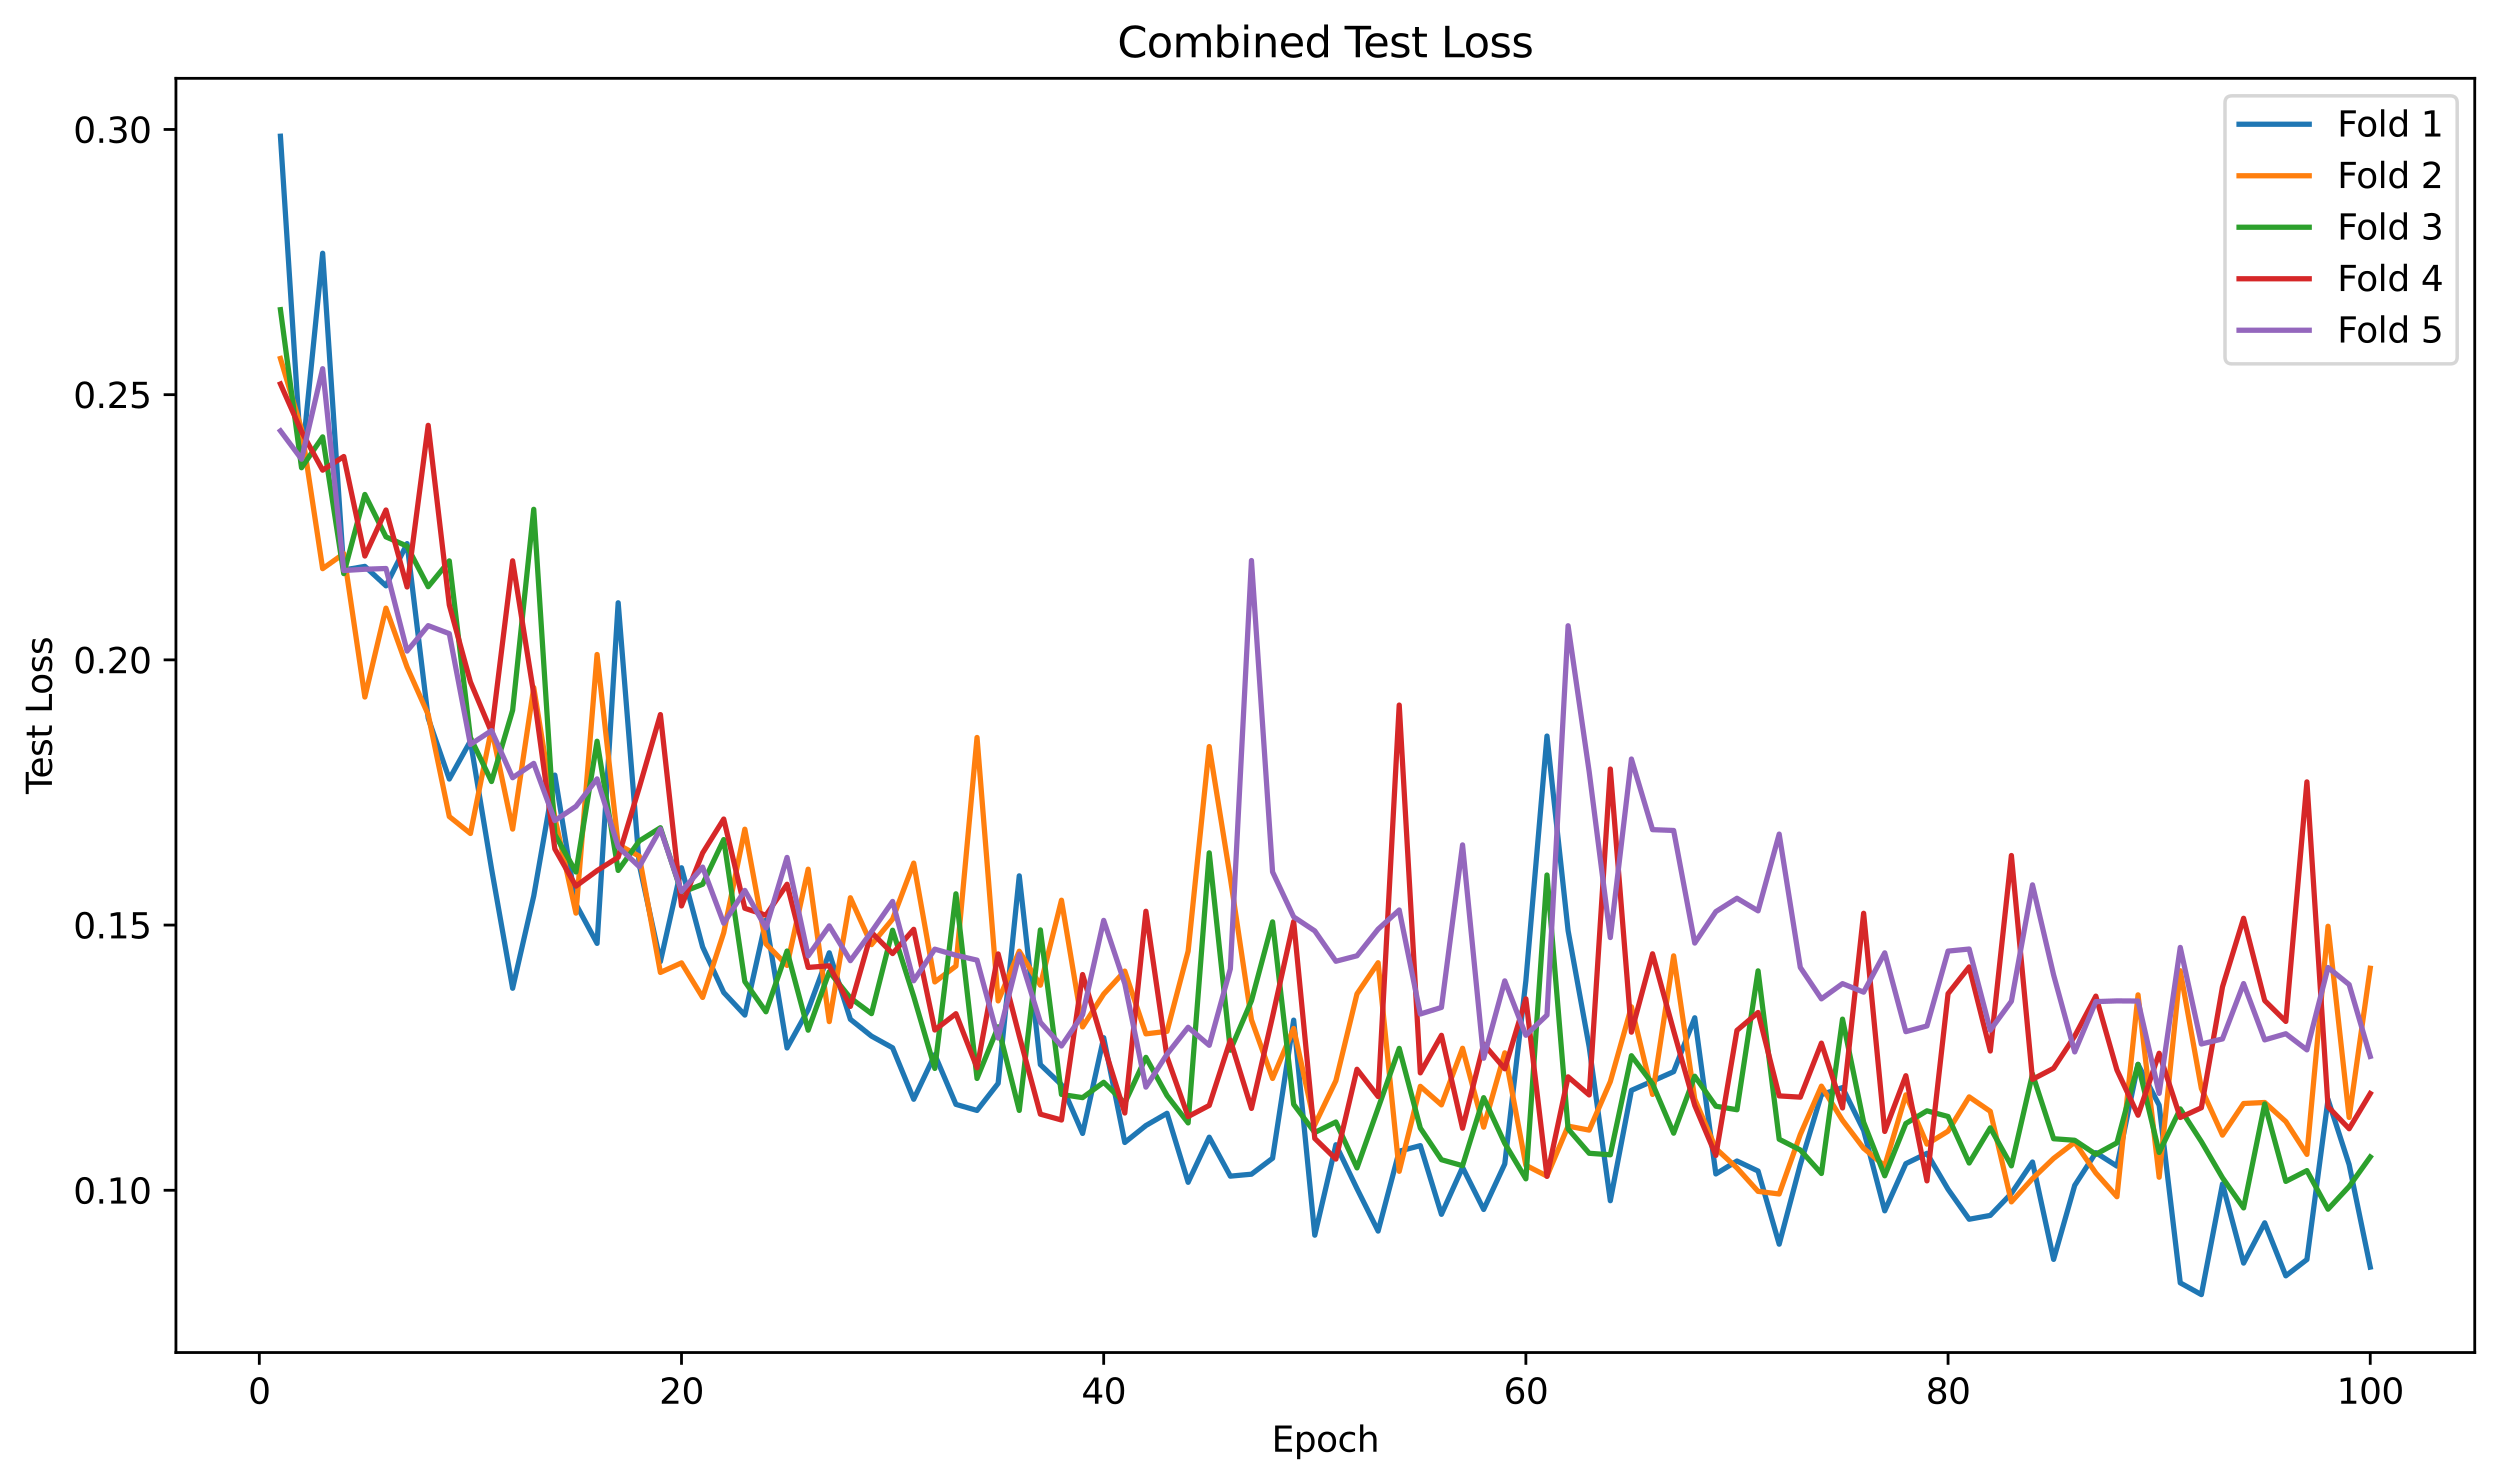 <?xml version="1.0" encoding="utf-8" standalone="no"?>
<!DOCTYPE svg PUBLIC "-//W3C//DTD SVG 1.1//EN"
  "http://www.w3.org/Graphics/SVG/1.1/DTD/svg11.dtd">
<svg xmlns:xlink="http://www.w3.org/1999/xlink" width="712.524pt" height="423.034pt" viewBox="0 0 712.524 423.034" xmlns="http://www.w3.org/2000/svg" version="1.1">
 <defs>
  <style type="text/css">*{stroke-linejoin: round; stroke-linecap: butt}</style>
 </defs>
 <g id="figure_1">
  <g id="patch_1">
   <path d="M 0 423.034 
L 712.524 423.034 
L 712.524 0 
L 0 0 
z
" style="fill: #ffffff"/>
  </g>
  <g id="axes_1">
   <g id="patch_2">
    <path d="M 50.144 385.478 
L 705.324 385.478 
L 705.324 22.318 
L 50.144 22.318 
z
" style="fill: #ffffff"/>
   </g>
   <g id="matplotlib.axis_1">
    <g id="xtick_1">
     <g id="line2d_1">
      <defs>
       <path id="mbc2e1e1864" d="M 0 0 
L 0 3.5 
" style="stroke: #000000; stroke-width: 0.8"/>
      </defs>
      <g>
       <use xlink:href="#mbc2e1e1864" x="73.908" y="385.478" style="stroke: #000000; stroke-width: 0.8"/>
      </g>
     </g>
     <g id="text_1">
      <!-- 0 -->
      <g transform="translate(70.727 400.077) scale(0.1 -0.1)">
       <defs>
        <path id="DejaVuSans-30" d="M 2034 4250 
Q 1547 4250 1301 3770 
Q 1056 3291 1056 2328 
Q 1056 1369 1301 889 
Q 1547 409 2034 409 
Q 2525 409 2770 889 
Q 3016 1369 3016 2328 
Q 3016 3291 2770 3770 
Q 2525 4250 2034 4250 
z
M 2034 4750 
Q 2819 4750 3233 4129 
Q 3647 3509 3647 2328 
Q 3647 1150 3233 529 
Q 2819 -91 2034 -91 
Q 1250 -91 836 529 
Q 422 1150 422 2328 
Q 422 3509 836 4129 
Q 1250 4750 2034 4750 
z
" transform="scale(0.016)"/>
       </defs>
       <use xlink:href="#DejaVuSans-30"/>
      </g>
     </g>
    </g>
    <g id="xtick_2">
     <g id="line2d_2">
      <g>
       <use xlink:href="#mbc2e1e1864" x="194.235" y="385.478" style="stroke: #000000; stroke-width: 0.8"/>
      </g>
     </g>
     <g id="text_2">
      <!-- 20 -->
      <g transform="translate(187.873 400.077) scale(0.1 -0.1)">
       <defs>
        <path id="DejaVuSans-32" d="M 1228 531 
L 3431 531 
L 3431 0 
L 469 0 
L 469 531 
Q 828 903 1448 1529 
Q 2069 2156 2228 2338 
Q 2531 2678 2651 2914 
Q 2772 3150 2772 3378 
Q 2772 3750 2511 3984 
Q 2250 4219 1831 4219 
Q 1534 4219 1204 4116 
Q 875 4013 500 3803 
L 500 4441 
Q 881 4594 1212 4672 
Q 1544 4750 1819 4750 
Q 2544 4750 2975 4387 
Q 3406 4025 3406 3419 
Q 3406 3131 3298 2873 
Q 3191 2616 2906 2266 
Q 2828 2175 2409 1742 
Q 1991 1309 1228 531 
z
" transform="scale(0.016)"/>
       </defs>
       <use xlink:href="#DejaVuSans-32"/>
       <use xlink:href="#DejaVuSans-30" transform="translate(63.623 0)"/>
      </g>
     </g>
    </g>
    <g id="xtick_3">
     <g id="line2d_3">
      <g>
       <use xlink:href="#mbc2e1e1864" x="314.562" y="385.478" style="stroke: #000000; stroke-width: 0.8"/>
      </g>
     </g>
     <g id="text_3">
      <!-- 40 -->
      <g transform="translate(308.2 400.077) scale(0.1 -0.1)">
       <defs>
        <path id="DejaVuSans-34" d="M 2419 4116 
L 825 1625 
L 2419 1625 
L 2419 4116 
z
M 2253 4666 
L 3047 4666 
L 3047 1625 
L 3713 1625 
L 3713 1100 
L 3047 1100 
L 3047 0 
L 2419 0 
L 2419 1100 
L 313 1100 
L 313 1709 
L 2253 4666 
z
" transform="scale(0.016)"/>
       </defs>
       <use xlink:href="#DejaVuSans-34"/>
       <use xlink:href="#DejaVuSans-30" transform="translate(63.623 0)"/>
      </g>
     </g>
    </g>
    <g id="xtick_4">
     <g id="line2d_4">
      <g>
       <use xlink:href="#mbc2e1e1864" x="434.889" y="385.478" style="stroke: #000000; stroke-width: 0.8"/>
      </g>
     </g>
     <g id="text_4">
      <!-- 60 -->
      <g transform="translate(428.527 400.077) scale(0.1 -0.1)">
       <defs>
        <path id="DejaVuSans-36" d="M 2113 2584 
Q 1688 2584 1439 2293 
Q 1191 2003 1191 1497 
Q 1191 994 1439 701 
Q 1688 409 2113 409 
Q 2538 409 2786 701 
Q 3034 994 3034 1497 
Q 3034 2003 2786 2293 
Q 2538 2584 2113 2584 
z
M 3366 4563 
L 3366 3988 
Q 3128 4100 2886 4159 
Q 2644 4219 2406 4219 
Q 1781 4219 1451 3797 
Q 1122 3375 1075 2522 
Q 1259 2794 1537 2939 
Q 1816 3084 2150 3084 
Q 2853 3084 3261 2657 
Q 3669 2231 3669 1497 
Q 3669 778 3244 343 
Q 2819 -91 2113 -91 
Q 1303 -91 875 529 
Q 447 1150 447 2328 
Q 447 3434 972 4092 
Q 1497 4750 2381 4750 
Q 2619 4750 2861 4703 
Q 3103 4656 3366 4563 
z
" transform="scale(0.016)"/>
       </defs>
       <use xlink:href="#DejaVuSans-36"/>
       <use xlink:href="#DejaVuSans-30" transform="translate(63.623 0)"/>
      </g>
     </g>
    </g>
    <g id="xtick_5">
     <g id="line2d_5">
      <g>
       <use xlink:href="#mbc2e1e1864" x="555.216" y="385.478" style="stroke: #000000; stroke-width: 0.8"/>
      </g>
     </g>
     <g id="text_5">
      <!-- 80 -->
      <g transform="translate(548.853 400.077) scale(0.1 -0.1)">
       <defs>
        <path id="DejaVuSans-38" d="M 2034 2216 
Q 1584 2216 1326 1975 
Q 1069 1734 1069 1313 
Q 1069 891 1326 650 
Q 1584 409 2034 409 
Q 2484 409 2743 651 
Q 3003 894 3003 1313 
Q 3003 1734 2745 1975 
Q 2488 2216 2034 2216 
z
M 1403 2484 
Q 997 2584 770 2862 
Q 544 3141 544 3541 
Q 544 4100 942 4425 
Q 1341 4750 2034 4750 
Q 2731 4750 3128 4425 
Q 3525 4100 3525 3541 
Q 3525 3141 3298 2862 
Q 3072 2584 2669 2484 
Q 3125 2378 3379 2068 
Q 3634 1759 3634 1313 
Q 3634 634 3220 271 
Q 2806 -91 2034 -91 
Q 1263 -91 848 271 
Q 434 634 434 1313 
Q 434 1759 690 2068 
Q 947 2378 1403 2484 
z
M 1172 3481 
Q 1172 3119 1398 2916 
Q 1625 2713 2034 2713 
Q 2441 2713 2670 2916 
Q 2900 3119 2900 3481 
Q 2900 3844 2670 4047 
Q 2441 4250 2034 4250 
Q 1625 4250 1398 4047 
Q 1172 3844 1172 3481 
z
" transform="scale(0.016)"/>
       </defs>
       <use xlink:href="#DejaVuSans-38"/>
       <use xlink:href="#DejaVuSans-30" transform="translate(63.623 0)"/>
      </g>
     </g>
    </g>
    <g id="xtick_6">
     <g id="line2d_6">
      <g>
       <use xlink:href="#mbc2e1e1864" x="675.543" y="385.478" style="stroke: #000000; stroke-width: 0.8"/>
      </g>
     </g>
     <g id="text_6">
      <!-- 100 -->
      <g transform="translate(665.999 400.077) scale(0.1 -0.1)">
       <defs>
        <path id="DejaVuSans-31" d="M 794 531 
L 1825 531 
L 1825 4091 
L 703 3866 
L 703 4441 
L 1819 4666 
L 2450 4666 
L 2450 531 
L 3481 531 
L 3481 0 
L 794 0 
L 794 531 
z
" transform="scale(0.016)"/>
       </defs>
       <use xlink:href="#DejaVuSans-31"/>
       <use xlink:href="#DejaVuSans-30" transform="translate(63.623 0)"/>
       <use xlink:href="#DejaVuSans-30" transform="translate(127.246 0)"/>
      </g>
     </g>
    </g>
    <g id="text_7">
     <!-- Epoch -->
     <g transform="translate(362.423 413.755) scale(0.1 -0.1)">
      <defs>
       <path id="DejaVuSans-45" d="M 628 4666 
L 3578 4666 
L 3578 4134 
L 1259 4134 
L 1259 2753 
L 3481 2753 
L 3481 2222 
L 1259 2222 
L 1259 531 
L 3634 531 
L 3634 0 
L 628 0 
L 628 4666 
z
" transform="scale(0.016)"/>
       <path id="DejaVuSans-70" d="M 1159 525 
L 1159 -1331 
L 581 -1331 
L 581 3500 
L 1159 3500 
L 1159 2969 
Q 1341 3281 1617 3432 
Q 1894 3584 2278 3584 
Q 2916 3584 3314 3078 
Q 3713 2572 3713 1747 
Q 3713 922 3314 415 
Q 2916 -91 2278 -91 
Q 1894 -91 1617 61 
Q 1341 213 1159 525 
z
M 3116 1747 
Q 3116 2381 2855 2742 
Q 2594 3103 2138 3103 
Q 1681 3103 1420 2742 
Q 1159 2381 1159 1747 
Q 1159 1113 1420 752 
Q 1681 391 2138 391 
Q 2594 391 2855 752 
Q 3116 1113 3116 1747 
z
" transform="scale(0.016)"/>
       <path id="DejaVuSans-6f" d="M 1959 3097 
Q 1497 3097 1228 2736 
Q 959 2375 959 1747 
Q 959 1119 1226 758 
Q 1494 397 1959 397 
Q 2419 397 2687 759 
Q 2956 1122 2956 1747 
Q 2956 2369 2687 2733 
Q 2419 3097 1959 3097 
z
M 1959 3584 
Q 2709 3584 3137 3096 
Q 3566 2609 3566 1747 
Q 3566 888 3137 398 
Q 2709 -91 1959 -91 
Q 1206 -91 779 398 
Q 353 888 353 1747 
Q 353 2609 779 3096 
Q 1206 3584 1959 3584 
z
" transform="scale(0.016)"/>
       <path id="DejaVuSans-63" d="M 3122 3366 
L 3122 2828 
Q 2878 2963 2633 3030 
Q 2388 3097 2138 3097 
Q 1578 3097 1268 2742 
Q 959 2388 959 1747 
Q 959 1106 1268 751 
Q 1578 397 2138 397 
Q 2388 397 2633 464 
Q 2878 531 3122 666 
L 3122 134 
Q 2881 22 2623 -34 
Q 2366 -91 2075 -91 
Q 1284 -91 818 406 
Q 353 903 353 1747 
Q 353 2603 823 3093 
Q 1294 3584 2113 3584 
Q 2378 3584 2631 3529 
Q 2884 3475 3122 3366 
z
" transform="scale(0.016)"/>
       <path id="DejaVuSans-68" d="M 3513 2113 
L 3513 0 
L 2938 0 
L 2938 2094 
Q 2938 2591 2744 2837 
Q 2550 3084 2163 3084 
Q 1697 3084 1428 2787 
Q 1159 2491 1159 1978 
L 1159 0 
L 581 0 
L 581 4863 
L 1159 4863 
L 1159 2956 
Q 1366 3272 1645 3428 
Q 1925 3584 2291 3584 
Q 2894 3584 3203 3211 
Q 3513 2838 3513 2113 
z
" transform="scale(0.016)"/>
      </defs>
      <use xlink:href="#DejaVuSans-45"/>
      <use xlink:href="#DejaVuSans-70" transform="translate(63.184 0)"/>
      <use xlink:href="#DejaVuSans-6f" transform="translate(126.66 0)"/>
      <use xlink:href="#DejaVuSans-63" transform="translate(187.842 0)"/>
      <use xlink:href="#DejaVuSans-68" transform="translate(242.822 0)"/>
     </g>
    </g>
   </g>
   <g id="matplotlib.axis_2">
    <g id="ytick_1">
     <g id="line2d_7">
      <defs>
       <path id="mf312bdb144" d="M 0 0 
L -3.5 0 
" style="stroke: #000000; stroke-width: 0.8"/>
      </defs>
      <g>
       <use xlink:href="#mf312bdb144" x="50.144" y="339.242" style="stroke: #000000; stroke-width: 0.8"/>
      </g>
     </g>
     <g id="text_8">
      <!-- 0.10 -->
      <g transform="translate(20.878 343.042) scale(0.1 -0.1)">
       <defs>
        <path id="DejaVuSans-2e" d="M 684 794 
L 1344 794 
L 1344 0 
L 684 0 
L 684 794 
z
" transform="scale(0.016)"/>
       </defs>
       <use xlink:href="#DejaVuSans-30"/>
       <use xlink:href="#DejaVuSans-2e" transform="translate(63.623 0)"/>
       <use xlink:href="#DejaVuSans-31" transform="translate(95.41 0)"/>
       <use xlink:href="#DejaVuSans-30" transform="translate(159.033 0)"/>
      </g>
     </g>
    </g>
    <g id="ytick_2">
     <g id="line2d_8">
      <g>
       <use xlink:href="#mf312bdb144" x="50.144" y="263.658" style="stroke: #000000; stroke-width: 0.8"/>
      </g>
     </g>
     <g id="text_9">
      <!-- 0.15 -->
      <g transform="translate(20.878 267.457) scale(0.1 -0.1)">
       <defs>
        <path id="DejaVuSans-35" d="M 691 4666 
L 3169 4666 
L 3169 4134 
L 1269 4134 
L 1269 2991 
Q 1406 3038 1543 3061 
Q 1681 3084 1819 3084 
Q 2600 3084 3056 2656 
Q 3513 2228 3513 1497 
Q 3513 744 3044 326 
Q 2575 -91 1722 -91 
Q 1428 -91 1123 -41 
Q 819 9 494 109 
L 494 744 
Q 775 591 1075 516 
Q 1375 441 1709 441 
Q 2250 441 2565 725 
Q 2881 1009 2881 1497 
Q 2881 1984 2565 2268 
Q 2250 2553 1709 2553 
Q 1456 2553 1204 2497 
Q 953 2441 691 2322 
L 691 4666 
z
" transform="scale(0.016)"/>
       </defs>
       <use xlink:href="#DejaVuSans-30"/>
       <use xlink:href="#DejaVuSans-2e" transform="translate(63.623 0)"/>
       <use xlink:href="#DejaVuSans-31" transform="translate(95.41 0)"/>
       <use xlink:href="#DejaVuSans-35" transform="translate(159.033 0)"/>
      </g>
     </g>
    </g>
    <g id="ytick_3">
     <g id="line2d_9">
      <g>
       <use xlink:href="#mf312bdb144" x="50.144" y="188.073" style="stroke: #000000; stroke-width: 0.8"/>
      </g>
     </g>
     <g id="text_10">
      <!-- 0.20 -->
      <g transform="translate(20.878 191.872) scale(0.1 -0.1)">
       <use xlink:href="#DejaVuSans-30"/>
       <use xlink:href="#DejaVuSans-2e" transform="translate(63.623 0)"/>
       <use xlink:href="#DejaVuSans-32" transform="translate(95.41 0)"/>
       <use xlink:href="#DejaVuSans-30" transform="translate(159.033 0)"/>
      </g>
     </g>
    </g>
    <g id="ytick_4">
     <g id="line2d_10">
      <g>
       <use xlink:href="#mf312bdb144" x="50.144" y="112.488" style="stroke: #000000; stroke-width: 0.8"/>
      </g>
     </g>
     <g id="text_11">
      <!-- 0.25 -->
      <g transform="translate(20.878 116.287) scale(0.1 -0.1)">
       <use xlink:href="#DejaVuSans-30"/>
       <use xlink:href="#DejaVuSans-2e" transform="translate(63.623 0)"/>
       <use xlink:href="#DejaVuSans-32" transform="translate(95.41 0)"/>
       <use xlink:href="#DejaVuSans-35" transform="translate(159.033 0)"/>
      </g>
     </g>
    </g>
    <g id="ytick_5">
     <g id="line2d_11">
      <g>
       <use xlink:href="#mf312bdb144" x="50.144" y="36.903" style="stroke: #000000; stroke-width: 0.8"/>
      </g>
     </g>
     <g id="text_12">
      <!-- 0.30 -->
      <g transform="translate(20.878 40.703) scale(0.1 -0.1)">
       <defs>
        <path id="DejaVuSans-33" d="M 2597 2516 
Q 3050 2419 3304 2112 
Q 3559 1806 3559 1356 
Q 3559 666 3084 287 
Q 2609 -91 1734 -91 
Q 1441 -91 1130 -33 
Q 819 25 488 141 
L 488 750 
Q 750 597 1062 519 
Q 1375 441 1716 441 
Q 2309 441 2620 675 
Q 2931 909 2931 1356 
Q 2931 1769 2642 2001 
Q 2353 2234 1838 2234 
L 1294 2234 
L 1294 2753 
L 1863 2753 
Q 2328 2753 2575 2939 
Q 2822 3125 2822 3475 
Q 2822 3834 2567 4026 
Q 2313 4219 1838 4219 
Q 1578 4219 1281 4162 
Q 984 4106 628 3988 
L 628 4550 
Q 988 4650 1302 4700 
Q 1616 4750 1894 4750 
Q 2613 4750 3031 4423 
Q 3450 4097 3450 3541 
Q 3450 3153 3228 2886 
Q 3006 2619 2597 2516 
z
" transform="scale(0.016)"/>
       </defs>
       <use xlink:href="#DejaVuSans-30"/>
       <use xlink:href="#DejaVuSans-2e" transform="translate(63.623 0)"/>
       <use xlink:href="#DejaVuSans-33" transform="translate(95.41 0)"/>
       <use xlink:href="#DejaVuSans-30" transform="translate(159.033 0)"/>
      </g>
     </g>
    </g>
    <g id="text_13">
     <!-- Test Loss -->
     <g transform="translate(14.798 226.3) rotate(-90) scale(0.1 -0.1)">
      <defs>
       <path id="DejaVuSans-54" d="M -19 4666 
L 3928 4666 
L 3928 4134 
L 2272 4134 
L 2272 0 
L 1638 0 
L 1638 4134 
L -19 4134 
L -19 4666 
z
" transform="scale(0.016)"/>
       <path id="DejaVuSans-65" d="M 3597 1894 
L 3597 1613 
L 953 1613 
Q 991 1019 1311 708 
Q 1631 397 2203 397 
Q 2534 397 2845 478 
Q 3156 559 3463 722 
L 3463 178 
Q 3153 47 2828 -22 
Q 2503 -91 2169 -91 
Q 1331 -91 842 396 
Q 353 884 353 1716 
Q 353 2575 817 3079 
Q 1281 3584 2069 3584 
Q 2775 3584 3186 3129 
Q 3597 2675 3597 1894 
z
M 3022 2063 
Q 3016 2534 2758 2815 
Q 2500 3097 2075 3097 
Q 1594 3097 1305 2825 
Q 1016 2553 972 2059 
L 3022 2063 
z
" transform="scale(0.016)"/>
       <path id="DejaVuSans-73" d="M 2834 3397 
L 2834 2853 
Q 2591 2978 2328 3040 
Q 2066 3103 1784 3103 
Q 1356 3103 1142 2972 
Q 928 2841 928 2578 
Q 928 2378 1081 2264 
Q 1234 2150 1697 2047 
L 1894 2003 
Q 2506 1872 2764 1633 
Q 3022 1394 3022 966 
Q 3022 478 2636 193 
Q 2250 -91 1575 -91 
Q 1294 -91 989 -36 
Q 684 19 347 128 
L 347 722 
Q 666 556 975 473 
Q 1284 391 1588 391 
Q 1994 391 2212 530 
Q 2431 669 2431 922 
Q 2431 1156 2273 1281 
Q 2116 1406 1581 1522 
L 1381 1569 
Q 847 1681 609 1914 
Q 372 2147 372 2553 
Q 372 3047 722 3315 
Q 1072 3584 1716 3584 
Q 2034 3584 2315 3537 
Q 2597 3491 2834 3397 
z
" transform="scale(0.016)"/>
       <path id="DejaVuSans-74" d="M 1172 4494 
L 1172 3500 
L 2356 3500 
L 2356 3053 
L 1172 3053 
L 1172 1153 
Q 1172 725 1289 603 
Q 1406 481 1766 481 
L 2356 481 
L 2356 0 
L 1766 0 
Q 1100 0 847 248 
Q 594 497 594 1153 
L 594 3053 
L 172 3053 
L 172 3500 
L 594 3500 
L 594 4494 
L 1172 4494 
z
" transform="scale(0.016)"/>
       <path id="DejaVuSans-20" transform="scale(0.016)"/>
       <path id="DejaVuSans-4c" d="M 628 4666 
L 1259 4666 
L 1259 531 
L 3531 531 
L 3531 0 
L 628 0 
L 628 4666 
z
" transform="scale(0.016)"/>
      </defs>
      <use xlink:href="#DejaVuSans-54"/>
      <use xlink:href="#DejaVuSans-65" transform="translate(44.084 0)"/>
      <use xlink:href="#DejaVuSans-73" transform="translate(105.607 0)"/>
      <use xlink:href="#DejaVuSans-74" transform="translate(157.707 0)"/>
      <use xlink:href="#DejaVuSans-20" transform="translate(196.916 0)"/>
      <use xlink:href="#DejaVuSans-4c" transform="translate(228.703 0)"/>
      <use xlink:href="#DejaVuSans-6f" transform="translate(282.666 0)"/>
      <use xlink:href="#DejaVuSans-73" transform="translate(343.848 0)"/>
      <use xlink:href="#DejaVuSans-73" transform="translate(395.947 0)"/>
     </g>
    </g>
   </g>
   <g id="line2d_12">
    <path d="M 79.925 38.825 
L 85.941 131.989 
L 91.957 72.183 
L 97.974 162.455 
L 103.99 161.425 
L 110.006 166.966 
L 116.023 154.944 
L 122.039 204.694 
L 128.055 222.031 
L 134.072 211.208 
L 140.088 247.585 
L 146.104 281.66 
L 152.121 255.375 
L 158.137 220.918 
L 164.153 257.711 
L 170.17 268.866 
L 176.186 171.803 
L 182.203 246.469 
L 188.219 274.059 
L 194.235 247.328 
L 200.252 269.884 
L 206.268 282.871 
L 212.284 289.303 
L 218.301 262.272 
L 224.317 298.678 
L 230.333 287.797 
L 236.35 271.559 
L 242.366 290.514 
L 248.382 295.305 
L 254.399 298.639 
L 260.415 313.295 
L 266.431 300.601 
L 272.448 314.758 
L 278.464 316.484 
L 284.48 308.766 
L 290.497 249.629 
L 296.513 303.415 
L 302.529 309.175 
L 308.546 323.036 
L 314.562 295.763 
L 320.578 325.612 
L 326.595 320.781 
L 332.611 317.303 
L 338.628 336.965 
L 344.644 324.117 
L 350.66 335.212 
L 356.677 334.656 
L 362.693 330.11 
L 368.709 290.755 
L 374.726 352.032 
L 380.742 326.268 
L 386.758 338.783 
L 392.775 350.867 
L 398.791 328.1 
L 404.807 326.516 
L 410.824 346.09 
L 416.84 332.713 
L 422.856 344.706 
L 428.873 331.734 
L 434.889 279.504 
L 440.905 209.787 
L 446.922 265.246 
L 452.938 298.408 
L 458.954 342.209 
L 464.971 310.758 
L 470.987 308.118 
L 477.003 305.435 
L 483.02 290.082 
L 489.036 334.584 
L 495.052 330.902 
L 501.069 333.754 
L 507.085 354.6 
L 513.102 331.929 
L 519.118 311.983 
L 525.134 309.966 
L 531.151 322.169 
L 537.167 345.091 
L 543.183 331.653 
L 549.2 328.716 
L 555.216 338.961 
L 561.232 347.496 
L 567.249 346.403 
L 573.265 340.131 
L 579.281 331.192 
L 585.298 358.931 
L 591.314 337.85 
L 597.33 328.524 
L 603.347 332.348 
L 609.363 303.381 
L 615.379 314.985 
L 621.396 365.626 
L 627.412 368.971 
L 633.428 337.453 
L 639.445 359.99 
L 645.461 348.521 
L 651.477 363.621 
L 657.494 358.976 
L 663.51 313.376 
L 669.526 331.93 
L 675.543 361.138 
" clip-path="url(#p87c3fe881c)" style="fill: none; stroke: #1f77b4; stroke-width: 1.5; stroke-linecap: square"/>
   </g>
   <g id="line2d_13">
    <path d="M 79.925 102.173 
L 85.941 122.327 
L 91.957 162.07 
L 97.974 157.802 
L 103.99 198.655 
L 110.006 173.335 
L 116.023 190.136 
L 122.039 203.662 
L 128.055 232.726 
L 134.072 237.547 
L 140.088 207.632 
L 146.104 236.295 
L 152.121 195.962 
L 158.137 233.06 
L 164.153 260.251 
L 170.17 186.541 
L 176.186 240.719 
L 182.203 244.034 
L 188.219 277.152 
L 194.235 274.431 
L 200.252 284.275 
L 206.268 265.828 
L 212.284 236.339 
L 218.301 269.027 
L 224.317 275.147 
L 230.333 247.73 
L 236.35 291.159 
L 242.366 255.871 
L 248.382 269.233 
L 254.399 261.949 
L 260.415 246 
L 266.431 279.86 
L 272.448 275.345 
L 278.464 210.192 
L 284.48 285.264 
L 290.497 271.109 
L 296.513 280.779 
L 302.529 256.572 
L 308.546 292.686 
L 314.562 283.32 
L 320.578 276.774 
L 326.595 294.661 
L 332.611 293.945 
L 338.628 271.109 
L 344.644 212.788 
L 350.66 250.246 
L 356.677 290.64 
L 362.693 307.368 
L 368.709 293.129 
L 374.726 320.557 
L 380.742 308.013 
L 386.758 283.257 
L 392.775 274.389 
L 398.791 333.83 
L 404.807 309.616 
L 410.824 314.897 
L 416.84 298.77 
L 422.856 321.25 
L 428.873 300.073 
L 434.889 332.119 
L 440.905 335.193 
L 446.922 320.951 
L 452.938 322.098 
L 458.954 308.282 
L 464.971 286.96 
L 470.987 311.916 
L 477.003 272.43 
L 483.02 313.243 
L 489.036 327.343 
L 495.052 332.875 
L 501.069 339.558 
L 507.085 340.295 
L 513.102 323.345 
L 519.118 309.564 
L 525.134 319.307 
L 531.151 327.275 
L 537.167 332.291 
L 543.183 312.05 
L 549.2 326.086 
L 555.216 322.393 
L 561.232 312.624 
L 567.249 316.744 
L 573.265 342.545 
L 579.281 335.923 
L 585.298 330.155 
L 591.314 325.562 
L 597.33 334.316 
L 603.347 341.078 
L 609.363 283.548 
L 615.379 335.52 
L 621.396 276.664 
L 627.412 310.229 
L 633.428 323.517 
L 639.445 314.508 
L 645.461 314.218 
L 651.477 319.646 
L 657.494 329.006 
L 663.51 264 
L 669.526 318.472 
L 675.543 275.964 
" clip-path="url(#p87c3fe881c)" style="fill: none; stroke: #ff7f0e; stroke-width: 1.5; stroke-linecap: square"/>
   </g>
   <g id="line2d_14">
    <path d="M 79.925 88.261 
L 85.941 133.308 
L 91.957 124.518 
L 97.974 163.48 
L 103.99 140.933 
L 110.006 153.013 
L 116.023 155.674 
L 122.039 167.217 
L 128.055 159.864 
L 134.072 210.202 
L 140.088 222.735 
L 146.104 202.433 
L 152.121 145.162 
L 158.137 237.827 
L 164.153 248.517 
L 170.17 211.265 
L 176.186 248.075 
L 182.203 239.684 
L 188.219 235.911 
L 194.235 254.38 
L 200.252 252.023 
L 206.268 239.291 
L 212.284 279.764 
L 218.301 288.363 
L 224.317 271.056 
L 230.333 293.611 
L 236.35 276.946 
L 242.366 284.427 
L 248.382 288.893 
L 254.399 265.131 
L 260.415 283.998 
L 266.431 304.507 
L 272.448 254.749 
L 278.464 307.362 
L 284.48 292.664 
L 290.497 316.479 
L 296.513 265.039 
L 302.529 311.926 
L 308.546 312.836 
L 314.562 308.466 
L 320.578 314.355 
L 326.595 301.364 
L 332.611 312.247 
L 338.628 320.038 
L 344.644 243.074 
L 350.66 299.306 
L 356.677 285.225 
L 362.693 262.749 
L 368.709 314.756 
L 374.726 322.778 
L 380.742 319.78 
L 386.758 332.859 
L 392.775 315.833 
L 398.791 298.8 
L 404.807 321.515 
L 410.824 330.527 
L 416.84 332.236 
L 422.856 312.851 
L 428.873 325.868 
L 434.889 335.975 
L 440.905 249.392 
L 446.922 321.742 
L 452.938 328.695 
L 458.954 329.124 
L 464.971 300.892 
L 470.987 308.899 
L 477.003 322.963 
L 483.02 306.744 
L 489.036 315.276 
L 495.052 316.288 
L 501.069 276.709 
L 507.085 324.693 
L 513.102 327.757 
L 519.118 334.454 
L 525.134 290.472 
L 531.151 319.833 
L 537.167 335.108 
L 543.183 320.211 
L 549.2 316.594 
L 555.216 318.212 
L 561.232 331.469 
L 567.249 321.449 
L 573.265 332.275 
L 579.281 306.126 
L 585.298 324.549 
L 591.314 324.987 
L 597.33 328.985 
L 603.347 325.716 
L 609.363 303.352 
L 615.379 328.453 
L 621.396 316.052 
L 627.412 325.373 
L 633.428 335.677 
L 639.445 344.266 
L 645.461 314.636 
L 651.477 336.707 
L 657.494 333.635 
L 663.51 344.63 
L 669.526 338.145 
L 675.543 329.741 
" clip-path="url(#p87c3fe881c)" style="fill: none; stroke: #2ca02c; stroke-width: 1.5; stroke-linecap: square"/>
   </g>
   <g id="line2d_15">
    <path d="M 79.925 109.427 
L 85.941 123.013 
L 91.957 133.999 
L 97.974 130.114 
L 103.99 158.468 
L 110.006 145.362 
L 116.023 167.299 
L 122.039 121.233 
L 128.055 172.434 
L 134.072 194.346 
L 140.088 208.684 
L 146.104 159.846 
L 152.121 197.751 
L 158.137 241.959 
L 164.153 252.55 
L 170.17 248.139 
L 176.186 244.318 
L 182.203 224.427 
L 188.219 203.667 
L 194.235 258.193 
L 200.252 243.111 
L 206.268 233.44 
L 212.284 258.867 
L 218.301 260.848 
L 224.317 252.03 
L 230.333 275.722 
L 236.35 275.258 
L 242.366 286.83 
L 248.382 265.747 
L 254.399 271.771 
L 260.415 264.87 
L 266.431 293.554 
L 272.448 288.916 
L 278.464 304.337 
L 284.48 271.882 
L 290.497 295.226 
L 296.513 317.543 
L 302.529 319.214 
L 308.546 277.763 
L 314.562 297.952 
L 320.578 317.213 
L 326.595 259.726 
L 332.611 301.262 
L 338.628 318.232 
L 344.644 315.054 
L 350.66 296.467 
L 356.677 315.905 
L 362.693 289.725 
L 368.709 262.653 
L 374.726 324.473 
L 380.742 330.344 
L 386.758 304.755 
L 392.775 312.519 
L 398.791 200.956 
L 404.807 305.774 
L 410.824 295.077 
L 416.84 321.545 
L 422.856 297.573 
L 428.873 304.61 
L 434.889 284.696 
L 440.905 335.265 
L 446.922 306.916 
L 452.938 312.065 
L 458.954 219.19 
L 464.971 294.173 
L 470.987 271.845 
L 477.003 293.783 
L 483.02 315.06 
L 489.036 329.294 
L 495.052 293.673 
L 501.069 288.571 
L 507.085 312.34 
L 513.102 312.699 
L 519.118 297.31 
L 525.134 315.772 
L 531.151 260.299 
L 537.167 322.467 
L 543.183 306.594 
L 549.2 336.553 
L 555.216 283.201 
L 561.232 275.583 
L 567.249 299.542 
L 573.265 243.831 
L 579.281 307.623 
L 585.298 304.475 
L 591.314 295.3 
L 597.33 283.912 
L 603.347 304.963 
L 609.363 317.843 
L 615.379 300.201 
L 621.396 318.494 
L 627.412 315.717 
L 633.428 281.283 
L 639.445 261.722 
L 645.461 285.176 
L 651.477 291.112 
L 657.494 222.852 
L 663.51 315.426 
L 669.526 321.7 
L 675.543 311.669 
" clip-path="url(#p87c3fe881c)" style="fill: none; stroke: #d62728; stroke-width: 1.5; stroke-linecap: square"/>
   </g>
   <g id="line2d_16">
    <path d="M 79.925 122.804 
L 85.941 130.87 
L 91.957 105.088 
L 97.974 162.604 
L 103.99 162.24 
L 110.006 162.03 
L 116.023 185.559 
L 122.039 178.311 
L 128.055 180.595 
L 134.072 212.178 
L 140.088 208.228 
L 146.104 221.656 
L 152.121 217.576 
L 158.137 233.88 
L 164.153 229.824 
L 170.17 221.994 
L 176.186 241.358 
L 182.203 247.006 
L 188.219 236.293 
L 194.235 254.094 
L 200.252 247.137 
L 206.268 263.131 
L 212.284 253.777 
L 218.301 264.464 
L 224.317 244.38 
L 230.333 272.434 
L 236.35 263.893 
L 242.366 273.799 
L 248.382 265.562 
L 254.399 256.919 
L 260.415 279.523 
L 266.431 270.521 
L 272.448 272.249 
L 278.464 273.647 
L 284.48 295.848 
L 290.497 271.948 
L 296.513 291.364 
L 302.529 298.107 
L 308.546 289.214 
L 314.562 262.322 
L 320.578 280.372 
L 326.595 309.838 
L 332.611 300.451 
L 338.628 292.788 
L 344.644 297.916 
L 350.66 276.129 
L 356.677 159.76 
L 362.693 248.5 
L 368.709 261.324 
L 374.726 265.315 
L 380.742 273.969 
L 386.758 272.404 
L 392.775 264.822 
L 398.791 259.36 
L 404.807 289.001 
L 410.824 287.123 
L 416.84 240.812 
L 422.856 301.602 
L 428.873 279.561 
L 434.889 295.055 
L 440.905 289.312 
L 446.922 178.347 
L 452.938 220.012 
L 458.954 267.206 
L 464.971 216.332 
L 470.987 236.459 
L 477.003 236.69 
L 483.02 268.782 
L 489.036 259.812 
L 495.052 256.012 
L 501.069 259.595 
L 507.085 237.732 
L 513.102 275.72 
L 519.118 284.682 
L 525.134 280.344 
L 531.151 282.772 
L 537.167 271.574 
L 543.183 294.03 
L 549.2 292.404 
L 555.216 271.073 
L 561.232 270.482 
L 567.249 293.592 
L 573.265 285.362 
L 579.281 252.199 
L 585.298 277.876 
L 591.314 299.802 
L 597.33 285.471 
L 603.347 285.264 
L 609.363 285.309 
L 615.379 311.617 
L 621.396 270.031 
L 627.412 297.544 
L 633.428 296.107 
L 639.445 280.331 
L 645.461 296.378 
L 651.477 294.624 
L 657.494 299.22 
L 663.51 275.755 
L 669.526 280.609 
L 675.543 301.089 
" clip-path="url(#p87c3fe881c)" style="fill: none; stroke: #9467bd; stroke-width: 1.5; stroke-linecap: square"/>
   </g>
   <g id="patch_3">
    <path d="M 50.144 385.478 
L 50.144 22.318 
" style="fill: none; stroke: #000000; stroke-width: 0.8; stroke-linejoin: miter; stroke-linecap: square"/>
   </g>
   <g id="patch_4">
    <path d="M 705.324 385.478 
L 705.324 22.318 
" style="fill: none; stroke: #000000; stroke-width: 0.8; stroke-linejoin: miter; stroke-linecap: square"/>
   </g>
   <g id="patch_5">
    <path d="M 50.144 385.478 
L 705.324 385.478 
" style="fill: none; stroke: #000000; stroke-width: 0.8; stroke-linejoin: miter; stroke-linecap: square"/>
   </g>
   <g id="patch_6">
    <path d="M 50.144 22.318 
L 705.324 22.318 
" style="fill: none; stroke: #000000; stroke-width: 0.8; stroke-linejoin: miter; stroke-linecap: square"/>
   </g>
   <g id="text_14">
    <!-- Combined Test Loss -->
    <g transform="translate(318.46 16.318) scale(0.12 -0.12)">
     <defs>
      <path id="DejaVuSans-43" d="M 4122 4306 
L 4122 3641 
Q 3803 3938 3442 4084 
Q 3081 4231 2675 4231 
Q 1875 4231 1450 3742 
Q 1025 3253 1025 2328 
Q 1025 1406 1450 917 
Q 1875 428 2675 428 
Q 3081 428 3442 575 
Q 3803 722 4122 1019 
L 4122 359 
Q 3791 134 3420 21 
Q 3050 -91 2638 -91 
Q 1578 -91 968 557 
Q 359 1206 359 2328 
Q 359 3453 968 4101 
Q 1578 4750 2638 4750 
Q 3056 4750 3426 4639 
Q 3797 4528 4122 4306 
z
" transform="scale(0.016)"/>
      <path id="DejaVuSans-6d" d="M 3328 2828 
Q 3544 3216 3844 3400 
Q 4144 3584 4550 3584 
Q 5097 3584 5394 3201 
Q 5691 2819 5691 2113 
L 5691 0 
L 5113 0 
L 5113 2094 
Q 5113 2597 4934 2840 
Q 4756 3084 4391 3084 
Q 3944 3084 3684 2787 
Q 3425 2491 3425 1978 
L 3425 0 
L 2847 0 
L 2847 2094 
Q 2847 2600 2669 2842 
Q 2491 3084 2119 3084 
Q 1678 3084 1418 2786 
Q 1159 2488 1159 1978 
L 1159 0 
L 581 0 
L 581 3500 
L 1159 3500 
L 1159 2956 
Q 1356 3278 1631 3431 
Q 1906 3584 2284 3584 
Q 2666 3584 2933 3390 
Q 3200 3197 3328 2828 
z
" transform="scale(0.016)"/>
      <path id="DejaVuSans-62" d="M 3116 1747 
Q 3116 2381 2855 2742 
Q 2594 3103 2138 3103 
Q 1681 3103 1420 2742 
Q 1159 2381 1159 1747 
Q 1159 1113 1420 752 
Q 1681 391 2138 391 
Q 2594 391 2855 752 
Q 3116 1113 3116 1747 
z
M 1159 2969 
Q 1341 3281 1617 3432 
Q 1894 3584 2278 3584 
Q 2916 3584 3314 3078 
Q 3713 2572 3713 1747 
Q 3713 922 3314 415 
Q 2916 -91 2278 -91 
Q 1894 -91 1617 61 
Q 1341 213 1159 525 
L 1159 0 
L 581 0 
L 581 4863 
L 1159 4863 
L 1159 2969 
z
" transform="scale(0.016)"/>
      <path id="DejaVuSans-69" d="M 603 3500 
L 1178 3500 
L 1178 0 
L 603 0 
L 603 3500 
z
M 603 4863 
L 1178 4863 
L 1178 4134 
L 603 4134 
L 603 4863 
z
" transform="scale(0.016)"/>
      <path id="DejaVuSans-6e" d="M 3513 2113 
L 3513 0 
L 2938 0 
L 2938 2094 
Q 2938 2591 2744 2837 
Q 2550 3084 2163 3084 
Q 1697 3084 1428 2787 
Q 1159 2491 1159 1978 
L 1159 0 
L 581 0 
L 581 3500 
L 1159 3500 
L 1159 2956 
Q 1366 3272 1645 3428 
Q 1925 3584 2291 3584 
Q 2894 3584 3203 3211 
Q 3513 2838 3513 2113 
z
" transform="scale(0.016)"/>
      <path id="DejaVuSans-64" d="M 2906 2969 
L 2906 4863 
L 3481 4863 
L 3481 0 
L 2906 0 
L 2906 525 
Q 2725 213 2448 61 
Q 2172 -91 1784 -91 
Q 1150 -91 751 415 
Q 353 922 353 1747 
Q 353 2572 751 3078 
Q 1150 3584 1784 3584 
Q 2172 3584 2448 3432 
Q 2725 3281 2906 2969 
z
M 947 1747 
Q 947 1113 1208 752 
Q 1469 391 1925 391 
Q 2381 391 2643 752 
Q 2906 1113 2906 1747 
Q 2906 2381 2643 2742 
Q 2381 3103 1925 3103 
Q 1469 3103 1208 2742 
Q 947 2381 947 1747 
z
" transform="scale(0.016)"/>
     </defs>
     <use xlink:href="#DejaVuSans-43"/>
     <use xlink:href="#DejaVuSans-6f" transform="translate(69.824 0)"/>
     <use xlink:href="#DejaVuSans-6d" transform="translate(131.006 0)"/>
     <use xlink:href="#DejaVuSans-62" transform="translate(228.418 0)"/>
     <use xlink:href="#DejaVuSans-69" transform="translate(291.895 0)"/>
     <use xlink:href="#DejaVuSans-6e" transform="translate(319.678 0)"/>
     <use xlink:href="#DejaVuSans-65" transform="translate(383.057 0)"/>
     <use xlink:href="#DejaVuSans-64" transform="translate(444.58 0)"/>
     <use xlink:href="#DejaVuSans-20" transform="translate(508.057 0)"/>
     <use xlink:href="#DejaVuSans-54" transform="translate(539.844 0)"/>
     <use xlink:href="#DejaVuSans-65" transform="translate(583.928 0)"/>
     <use xlink:href="#DejaVuSans-73" transform="translate(645.451 0)"/>
     <use xlink:href="#DejaVuSans-74" transform="translate(697.551 0)"/>
     <use xlink:href="#DejaVuSans-20" transform="translate(736.76 0)"/>
     <use xlink:href="#DejaVuSans-4c" transform="translate(768.547 0)"/>
     <use xlink:href="#DejaVuSans-6f" transform="translate(822.51 0)"/>
     <use xlink:href="#DejaVuSans-73" transform="translate(883.691 0)"/>
     <use xlink:href="#DejaVuSans-73" transform="translate(935.791 0)"/>
    </g>
   </g>
   <g id="legend_1">
    <g id="patch_7">
     <path d="M 636.149 103.709 
L 698.324 103.709 
Q 700.324 103.709 700.324 101.709 
L 700.324 29.318 
Q 700.324 27.318 698.324 27.318 
L 636.149 27.318 
Q 634.149 27.318 634.149 29.318 
L 634.149 101.709 
Q 634.149 103.709 636.149 103.709 
z
" style="fill: #ffffff; opacity: 0.8; stroke: #cccccc; stroke-linejoin: miter"/>
    </g>
    <g id="line2d_17">
     <path d="M 638.149 35.417 
L 648.149 35.417 
L 658.149 35.417 
" style="fill: none; stroke: #1f77b4; stroke-width: 1.5; stroke-linecap: square"/>
    </g>
    <g id="text_15">
     <!-- Fold 1 -->
     <g transform="translate(666.149 38.917) scale(0.1 -0.1)">
      <defs>
       <path id="DejaVuSans-46" d="M 628 4666 
L 3309 4666 
L 3309 4134 
L 1259 4134 
L 1259 2759 
L 3109 2759 
L 3109 2228 
L 1259 2228 
L 1259 0 
L 628 0 
L 628 4666 
z
" transform="scale(0.016)"/>
       <path id="DejaVuSans-6c" d="M 603 4863 
L 1178 4863 
L 1178 0 
L 603 0 
L 603 4863 
z
" transform="scale(0.016)"/>
      </defs>
      <use xlink:href="#DejaVuSans-46"/>
      <use xlink:href="#DejaVuSans-6f" transform="translate(53.895 0)"/>
      <use xlink:href="#DejaVuSans-6c" transform="translate(115.076 0)"/>
      <use xlink:href="#DejaVuSans-64" transform="translate(142.859 0)"/>
      <use xlink:href="#DejaVuSans-20" transform="translate(206.336 0)"/>
      <use xlink:href="#DejaVuSans-31" transform="translate(238.123 0)"/>
     </g>
    </g>
    <g id="line2d_18">
     <path d="M 638.149 50.095 
L 648.149 50.095 
L 658.149 50.095 
" style="fill: none; stroke: #ff7f0e; stroke-width: 1.5; stroke-linecap: square"/>
    </g>
    <g id="text_16">
     <!-- Fold 2 -->
     <g transform="translate(666.149 53.595) scale(0.1 -0.1)">
      <use xlink:href="#DejaVuSans-46"/>
      <use xlink:href="#DejaVuSans-6f" transform="translate(53.895 0)"/>
      <use xlink:href="#DejaVuSans-6c" transform="translate(115.076 0)"/>
      <use xlink:href="#DejaVuSans-64" transform="translate(142.859 0)"/>
      <use xlink:href="#DejaVuSans-20" transform="translate(206.336 0)"/>
      <use xlink:href="#DejaVuSans-32" transform="translate(238.123 0)"/>
     </g>
    </g>
    <g id="line2d_19">
     <path d="M 638.149 64.773 
L 648.149 64.773 
L 658.149 64.773 
" style="fill: none; stroke: #2ca02c; stroke-width: 1.5; stroke-linecap: square"/>
    </g>
    <g id="text_17">
     <!-- Fold 3 -->
     <g transform="translate(666.149 68.273) scale(0.1 -0.1)">
      <use xlink:href="#DejaVuSans-46"/>
      <use xlink:href="#DejaVuSans-6f" transform="translate(53.895 0)"/>
      <use xlink:href="#DejaVuSans-6c" transform="translate(115.076 0)"/>
      <use xlink:href="#DejaVuSans-64" transform="translate(142.859 0)"/>
      <use xlink:href="#DejaVuSans-20" transform="translate(206.336 0)"/>
      <use xlink:href="#DejaVuSans-33" transform="translate(238.123 0)"/>
     </g>
    </g>
    <g id="line2d_20">
     <path d="M 638.149 79.451 
L 648.149 79.451 
L 658.149 79.451 
" style="fill: none; stroke: #d62728; stroke-width: 1.5; stroke-linecap: square"/>
    </g>
    <g id="text_18">
     <!-- Fold 4 -->
     <g transform="translate(666.149 82.951) scale(0.1 -0.1)">
      <use xlink:href="#DejaVuSans-46"/>
      <use xlink:href="#DejaVuSans-6f" transform="translate(53.895 0)"/>
      <use xlink:href="#DejaVuSans-6c" transform="translate(115.076 0)"/>
      <use xlink:href="#DejaVuSans-64" transform="translate(142.859 0)"/>
      <use xlink:href="#DejaVuSans-20" transform="translate(206.336 0)"/>
      <use xlink:href="#DejaVuSans-34" transform="translate(238.123 0)"/>
     </g>
    </g>
    <g id="line2d_21">
     <path d="M 638.149 94.129 
L 648.149 94.129 
L 658.149 94.129 
" style="fill: none; stroke: #9467bd; stroke-width: 1.5; stroke-linecap: square"/>
    </g>
    <g id="text_19">
     <!-- Fold 5 -->
     <g transform="translate(666.149 97.629) scale(0.1 -0.1)">
      <use xlink:href="#DejaVuSans-46"/>
      <use xlink:href="#DejaVuSans-6f" transform="translate(53.895 0)"/>
      <use xlink:href="#DejaVuSans-6c" transform="translate(115.076 0)"/>
      <use xlink:href="#DejaVuSans-64" transform="translate(142.859 0)"/>
      <use xlink:href="#DejaVuSans-20" transform="translate(206.336 0)"/>
      <use xlink:href="#DejaVuSans-35" transform="translate(238.123 0)"/>
     </g>
    </g>
   </g>
  </g>
 </g>
 <defs>
  <clipPath id="p87c3fe881c">
   <rect x="50.144" y="22.318" width="655.18" height="363.16"/>
  </clipPath>
 </defs>
</svg>
